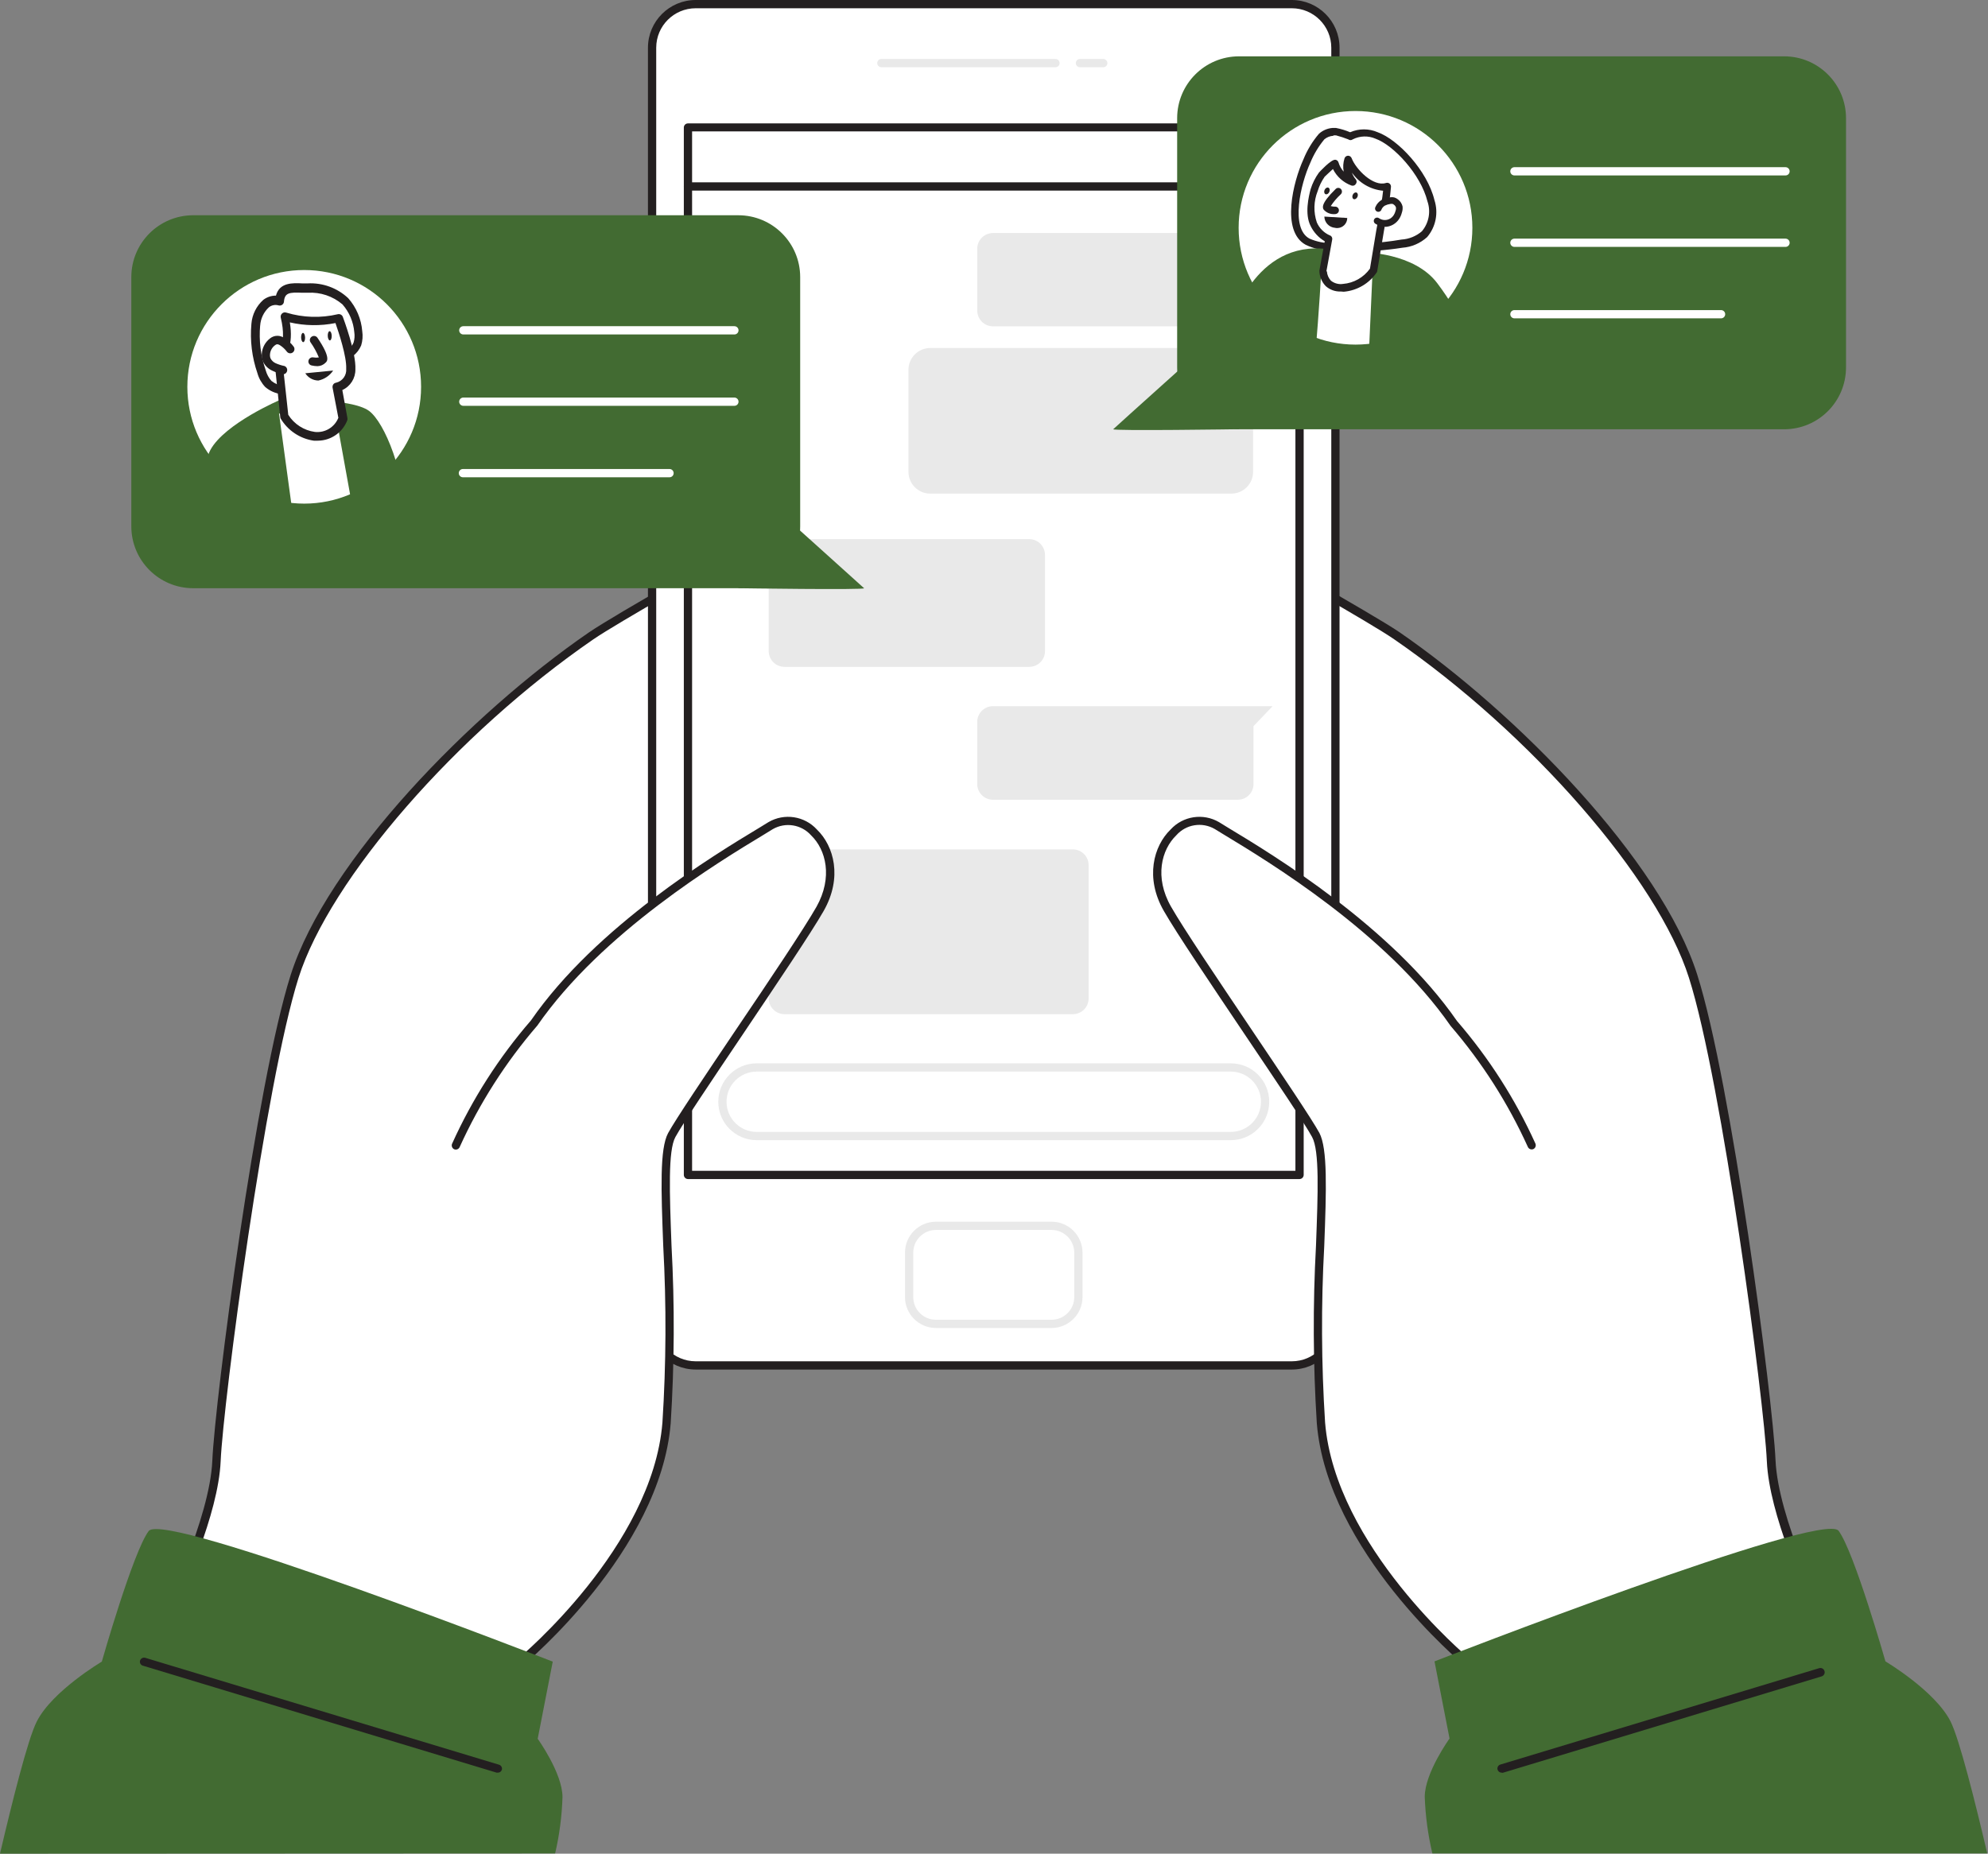 <svg width="193" height="180" viewBox="0 0 193 180" fill="none" xmlns="http://www.w3.org/2000/svg">
<rect x="0" y="0" width="193" height="180" fill="#808080" stroke="none"/>
<g clip-path="url(#clip0_53_115)">
<path d="M176.713 156.763C176.713 156.763 172.163 147.675 171.898 141.867C171.634 136.06 167.605 105.187 164.324 94.832C161.043 84.476 147.907 70.271 135.535 61.76C132.823 59.9 120.378 52.937 120.378 52.937L118.356 89.537C118.356 89.537 136.289 110.745 137.299 119.833C138.31 128.92 133.024 145.067 136.497 151.115C142.627 161.895 139.001 156.489 146.35 167.157L176.713 156.763Z" fill="white"/>
<path d="M146.359 167.567C146.227 167.568 146.104 167.501 146.031 167.39L144.619 165.289C140.992 160.018 140.992 160.018 139.684 157.597C139.042 156.418 138.08 154.629 136.193 151.308C134.132 147.675 135.046 140.882 136.025 133.663C136.699 128.721 137.389 123.612 136.971 119.842C135.985 110.979 118.3 89.972 118.124 89.763C118.062 89.682 118.028 89.584 118.028 89.482L120.05 52.874C120.058 52.736 120.137 52.611 120.258 52.545C120.377 52.472 120.526 52.472 120.644 52.545C121.156 52.834 133.144 59.556 135.832 61.368C147.234 69.205 161.252 83.53 164.773 94.647C168.087 105.074 172.107 135.771 172.372 141.787C172.62 147.442 177.082 156.433 177.13 156.522C177.179 156.626 177.179 156.746 177.13 156.85C177.09 156.961 177.001 157.046 176.889 157.083L146.52 167.51C146.472 167.543 146.417 167.563 146.359 167.567ZM118.798 89.386C120.402 91.302 136.747 110.931 137.733 119.777C138.159 123.644 137.46 128.801 136.778 133.79C135.864 140.544 134.918 147.522 136.85 150.923C138.785 154.324 139.706 156.041 140.349 157.228C141.633 159.634 141.633 159.634 145.243 164.84L146.519 166.693L176.166 156.522C175.267 154.662 171.754 147.065 171.529 141.876C171.272 136.061 167.196 105.108 163.97 94.953C160.922 85.328 148.613 71.211 135.333 62.067C133.007 60.463 123.233 54.952 120.779 53.565L118.798 89.386Z" fill="#231F20"/>
<path d="M16.239 156.763C16.239 156.763 20.789 147.675 21.054 141.867C21.319 136.06 25.346 105.187 28.628 94.832C31.91 84.476 45.045 70.271 57.417 61.76C60.129 59.9 72.573 52.937 72.573 52.937L74.596 89.537C74.596 89.537 56.663 110.745 55.652 119.833C54.641 128.92 59.928 145.067 56.454 151.115C50.325 161.895 53.951 156.489 46.601 167.157L16.239 156.763Z" fill="white"/>
<path d="M46.593 167.567C46.55 167.576 46.506 167.576 46.464 167.567L16.095 157.14C15.983 157.103 15.895 157.017 15.854 156.907C15.805 156.803 15.805 156.683 15.854 156.579C15.902 156.491 20.363 147.499 20.612 141.844C20.877 135.828 24.896 105.155 28.21 94.704C31.733 83.587 45.75 69.261 57.151 61.425C59.839 59.58 71.826 52.858 72.34 52.601C72.458 52.529 72.607 52.529 72.725 52.601C72.847 52.668 72.925 52.792 72.934 52.931L74.956 89.538C74.956 89.64 74.922 89.739 74.859 89.819C74.683 90.028 56.999 111.035 56.012 119.898C55.595 123.669 56.285 128.778 56.959 133.718C57.938 140.937 58.853 147.715 56.791 151.365C54.906 154.685 53.943 156.473 53.301 157.653C51.993 160.059 51.993 160.059 48.367 165.345L46.914 167.446C46.831 167.534 46.713 167.579 46.593 167.567ZM16.785 156.514L46.432 166.685L47.708 164.832C51.319 159.602 51.319 159.602 52.603 157.22C53.245 156.033 54.208 154.236 56.101 150.915C57.994 147.593 57.088 140.535 56.173 133.781C55.49 128.793 54.792 123.635 55.218 119.77C56.205 110.946 72.541 91.294 74.154 89.377L72.172 53.571C69.716 54.959 59.944 60.477 57.617 62.073C44.338 71.201 32.029 85.334 28.98 94.96C25.771 105.114 21.679 136.068 21.422 141.883C21.198 147.057 17.684 154.654 16.785 156.514Z" fill="#231F20"/>
<path d="M67.535 0.401H125.409C127.744 0.401 129.638 2.293 129.638 4.628V128.36C129.638 130.695 127.744 132.587 125.409 132.587H67.535C65.199 132.587 63.306 130.695 63.306 128.36V4.628C63.306 2.293 65.2 0.401 67.535 0.401Z" fill="white"/>
<path d="M125.417 132.988H67.535C64.98 132.983 62.909 130.914 62.905 128.36V4.628C62.909 2.074 64.98 0.004 67.535 0H125.417C127.972 0.004 130.042 2.074 130.046 4.628V128.36C130.042 130.914 127.973 132.983 125.417 132.988ZM67.535 0.802C65.422 0.806 63.712 2.517 63.707 4.628V128.36C63.711 130.472 65.422 132.182 67.535 132.187H125.417C127.529 132.182 129.24 130.472 129.245 128.36V4.628C129.24 2.517 127.529 0.806 125.417 0.802H67.535V0.802Z" fill="#231F20"/>
<path d="M126.156 12.36H66.788V114.091H126.156V12.36Z" fill="white"/>
<path d="M126.164 114.491H66.788C66.569 114.488 66.392 114.311 66.388 114.091V12.384C66.388 12.163 66.567 11.983 66.788 11.983H126.164C126.386 11.983 126.565 12.163 126.565 12.384V114.091C126.56 114.311 126.383 114.488 126.164 114.491ZM67.19 113.689H125.762V12.761H67.19V113.689Z" fill="#231F20"/>
<path d="M90.827 119.032H102.115C103.551 119.032 104.715 120.195 104.715 121.631V125.945C104.715 127.38 103.551 128.544 102.115 128.544H90.827C89.391 128.544 88.227 127.38 88.227 125.945V121.631C88.228 120.195 89.391 119.032 90.827 119.032Z" fill="white"/>
<path d="M102.093 128.954H90.859C89.204 128.949 87.863 127.61 87.859 125.954V121.639C87.859 119.98 89.201 118.635 90.859 118.631H102.093C103.751 118.635 105.093 119.98 105.093 121.639V125.954C105.089 127.61 103.748 128.949 102.093 128.954ZM90.859 119.433C89.644 119.438 88.661 120.424 88.661 121.639V125.954C88.661 127.168 89.645 128.152 90.859 128.152H102.093C103.306 128.152 104.291 127.168 104.291 125.954V121.639C104.291 120.424 103.308 119.438 102.093 119.433H90.859Z" fill="#E9E9E9"/>
<path d="M102.47 6.529H85.564C85.344 6.524 85.167 6.348 85.163 6.128C85.163 5.906 85.343 5.727 85.564 5.727H102.47C102.691 5.727 102.871 5.906 102.871 6.128C102.871 6.349 102.691 6.529 102.47 6.529Z" fill="#E9E9E9"/>
<path d="M107.108 6.529H104.844C104.624 6.529 104.443 6.349 104.443 6.128C104.443 5.906 104.624 5.727 104.844 5.727H107.108C107.328 5.727 107.508 5.906 107.508 6.128C107.508 6.349 107.329 6.529 107.108 6.529Z" fill="#E9E9E9"/>
<path d="M126.164 18.505H66.788C66.569 18.5 66.392 18.323 66.388 18.104C66.388 17.882 66.567 17.702 66.788 17.702H126.164C126.386 17.702 126.565 17.882 126.565 18.104C126.56 18.323 126.383 18.5 126.164 18.505Z" fill="#231F20"/>
<path d="M123.548 22.627H120.266H120.122H96.364C95.535 22.652 94.875 23.33 94.871 24.159V30.158C94.875 31.002 95.559 31.686 96.403 31.69H120.161C121.007 31.69 121.693 31.004 121.693 30.158V24.544L123.548 22.627Z" fill="#E9E9E9"/>
<path d="M72.734 52.353H76.015H76.16H99.918C100.764 52.353 101.45 53.039 101.45 53.885V63.222C101.455 64.063 100.775 64.749 99.934 64.753C99.927 64.753 99.923 64.753 99.917 64.753H76.16C75.313 64.753 74.627 64.067 74.627 63.222V54.246L72.734 52.353Z" fill="#E9E9E9"/>
<path d="M72.734 82.48H76.015H76.16H104.162C105.006 82.484 105.687 83.169 105.687 84.011V96.95C105.687 97.792 105.006 98.477 104.162 98.481H76.16C75.316 98.477 74.632 97.793 74.627 96.95V84.372L72.734 82.48Z" fill="#E9E9E9"/>
<path d="M123.548 68.572H120.266H120.122H96.364C95.52 68.594 94.853 69.293 94.871 70.135V76.127C94.871 76.974 95.557 77.659 96.403 77.659H120.161C121.002 77.663 121.69 76.984 121.693 76.143C121.693 76.137 121.693 76.132 121.693 76.126V70.512L123.548 68.572Z" fill="#E9E9E9"/>
<path d="M90.314 33.792H119.536C120.705 33.792 121.654 34.74 121.654 35.91V45.816C121.654 46.985 120.706 47.933 119.536 47.933H90.314C89.145 47.933 88.196 46.985 88.196 45.816V35.91C88.195 34.74 89.144 33.792 90.314 33.792Z" fill="#E9E9E9"/>
<path d="M73.464 103.656H119.488C121.327 103.656 122.818 105.146 122.818 106.984C122.818 108.822 121.327 110.313 119.488 110.313H73.464C71.626 110.313 70.135 108.822 70.135 106.984C70.135 105.146 71.625 103.656 73.464 103.656Z" fill="white"/>
<path d="M119.488 110.714H73.464C71.404 110.714 69.733 109.045 69.733 106.984C69.733 104.925 71.403 103.254 73.464 103.254H119.488C121.549 103.254 123.22 104.924 123.22 106.984C123.219 109.044 121.549 110.714 119.488 110.714ZM73.464 104.056C71.847 104.056 70.535 105.367 70.535 106.984C70.535 108.602 71.847 109.912 73.464 109.912H119.488C121.106 109.912 122.416 108.602 122.416 106.984C122.416 105.367 121.106 104.056 119.488 104.056H73.464Z" fill="#E9E9E9"/>
<path d="M50.589 161.351C50.589 161.351 63.699 150.554 64.71 138.178C65.721 125.802 63.699 113.001 65.216 110.217C66.733 107.433 77.3 92.298 79.626 88.255C82.659 82.953 78.11 78.156 74.812 80.178C71.514 82.199 58.653 89.514 51.832 99.364C48.746 102.931 46.194 106.926 44.257 111.227" fill="white"/>
<path d="M50.589 161.752C50.467 161.749 50.353 161.694 50.276 161.6C50.137 161.429 50.163 161.179 50.332 161.038C50.46 160.934 63.33 150.202 64.309 138.147C64.675 132.434 64.701 126.705 64.389 120.99C64.181 115.503 64.036 111.549 64.863 110.025C65.601 108.677 68.441 104.458 71.442 99.998C74.7 95.185 78.078 90.14 79.265 88.055C80.87 85.191 80.188 82.512 78.752 81.124C77.812 80.059 76.251 79.804 75.021 80.515L74.147 81.052C69.846 83.651 58.428 90.541 52.162 99.59C49.097 103.144 46.557 107.121 44.62 111.395C44.525 111.594 44.291 111.682 44.09 111.596C43.891 111.499 43.803 111.263 43.89 111.059C45.849 106.72 48.427 102.689 51.544 99.091C57.867 89.947 69.388 82.985 73.729 80.37L74.603 79.833C76.143 78.934 78.101 79.232 79.305 80.546C80.966 82.15 81.809 85.214 79.964 88.455C78.761 90.564 75.374 95.585 72.109 100.447C69.116 104.891 66.292 109.093 65.57 110.408C64.847 111.724 65 115.806 65.192 120.957C65.505 126.704 65.478 132.465 65.112 138.209C64.101 150.61 50.974 161.551 50.846 161.655C50.774 161.717 50.683 161.751 50.589 161.752Z" fill="#231F20"/>
<path d="M53.894 179.975C54.312 178.18 54.551 176.347 54.608 174.505C54.608 172.18 52.201 168.842 52.201 168.842L53.662 161.351C53.662 161.351 15.951 146.648 14.434 148.67C12.918 150.691 9.884 161.351 9.884 161.351C9.884 161.351 5.07 164.199 3.57 167.166C2.696 168.874 1.163 175.051 -0.001 179.999L53.894 179.975Z" fill="#426B32"/>
<path d="M142.363 161.351C142.363 161.351 129.253 150.554 128.242 138.178C127.231 125.802 129.253 113.001 127.737 110.217C126.22 107.434 115.652 92.298 113.326 88.255C110.293 82.953 114.843 78.156 118.14 80.178C121.438 82.199 134.3 89.514 141.12 99.364C144.206 102.931 146.758 106.926 148.695 111.227" fill="white"/>
<path d="M142.363 161.752C142.269 161.751 142.179 161.717 142.106 161.656C141.978 161.552 128.851 150.611 127.84 138.21C127.474 132.466 127.448 126.705 127.76 120.957C127.952 115.807 128.106 111.741 127.382 110.409C126.66 109.077 123.836 104.891 120.844 100.448C117.578 95.587 114.192 90.566 112.988 88.456C111.143 85.247 111.985 82.151 113.646 80.547C114.85 79.232 116.808 78.935 118.348 79.833L119.222 80.371C123.563 82.986 135.084 89.948 141.447 99.14C144.543 102.723 147.106 106.731 149.062 111.044C149.148 111.247 149.061 111.484 148.861 111.581C148.659 111.666 148.426 111.578 148.332 111.38C146.404 107.123 143.878 103.164 140.83 99.621C134.522 90.525 123.105 83.635 118.805 81.036L117.93 80.499C116.7 79.788 115.14 80.044 114.2 81.108C112.764 82.496 112.049 85.175 113.686 88.039C114.873 90.124 118.251 95.137 121.509 99.982C124.51 104.443 127.35 108.66 128.088 110.008C128.891 111.533 128.77 115.488 128.562 120.973C128.249 126.689 128.277 132.417 128.643 138.13C129.621 150.163 142.492 160.919 142.62 161.023C142.789 161.164 142.815 161.413 142.676 161.585C142.602 161.684 142.487 161.745 142.363 161.752Z" fill="#231F20"/>
<path d="M48.334 172.131H48.214L13.873 161.744C13.663 161.687 13.539 161.47 13.595 161.262C13.597 161.256 13.598 161.251 13.6 161.246C13.669 161.035 13.893 160.918 14.106 160.981L48.447 171.36C48.66 171.423 48.782 171.645 48.72 171.858C48.661 172.022 48.507 172.13 48.334 172.131Z" fill="#231F20"/>
<path d="M139.057 179.976H192.927C191.772 175.051 190.232 168.874 189.357 167.142C187.841 164.174 183.043 161.327 183.043 161.327C183.043 161.327 180.01 150.668 178.493 148.645C176.977 146.625 139.265 161.327 139.265 161.327L140.725 168.818C140.725 168.818 138.318 172.155 138.318 174.481C138.384 176.333 138.631 178.173 139.057 179.976Z" fill="#426B32"/>
<path d="M176.713 162.377L145.758 171.739Z" fill="white"/>
<path d="M145.773 172.131C145.595 172.128 145.44 172.011 145.389 171.842C145.326 171.63 145.448 171.407 145.661 171.344L176.617 161.984C176.837 161.922 177.067 162.051 177.129 162.273C177.192 162.494 177.063 162.724 176.841 162.785L145.886 172.147L145.773 172.131Z" fill="#231F20"/>
<path d="M18.759 20.902H71.675C74.994 20.902 77.684 23.592 77.684 26.91V51.11C77.684 54.428 74.994 57.118 71.675 57.118H18.759C15.439 57.118 12.749 54.428 12.749 51.11V26.91C12.749 23.592 15.439 20.902 18.759 20.902Z" fill="#426B32"/>
<path d="M29.534 48.904C35.8 48.904 40.88 43.826 40.88 37.562C40.88 31.298 35.8 26.221 29.534 26.221C23.268 26.221 18.189 31.298 18.189 37.562C18.189 43.826 23.268 48.904 29.534 48.904Z" fill="white"/>
<path d="M24.841 31.514C24.707 33.072 24.9 34.641 25.411 36.118C25.538 36.549 25.76 36.947 26.061 37.282C26.45 37.609 26.927 37.815 27.432 37.875C28.241 38.032 29.063 38.112 29.887 38.116C30.741 38.191 31.593 37.964 32.295 37.474C33.097 36.8 33.008 35.958 33.37 35.067C33.65 34.386 34.404 34.169 34.669 33.423C34.787 33.036 34.818 32.628 34.758 32.228C34.665 31.139 34.223 30.109 33.498 29.292C32.516 28.387 31.213 27.91 29.879 27.968C28.643 27.968 27.288 27.648 27.159 29.196C26.703 29.069 26.214 29.167 25.843 29.46C25.262 29.994 24.903 30.727 24.841 31.514Z" fill="white"/>
<path d="M29.984 38.533H29.88C29.031 38.523 28.186 38.437 27.352 38.276C26.759 38.212 26.2 37.968 25.748 37.578C25.393 37.201 25.133 36.744 24.994 36.246C24.459 34.701 24.259 33.062 24.408 31.434C24.481 30.541 24.895 29.711 25.564 29.115C25.915 28.846 26.348 28.702 26.791 28.706C27.128 27.422 28.396 27.471 29.359 27.519H29.865C31.318 27.439 32.743 27.957 33.804 28.954C34.594 29.848 35.072 30.974 35.168 32.162C35.237 32.624 35.201 33.096 35.064 33.542C34.892 33.952 34.615 34.308 34.261 34.577C34.048 34.743 33.873 34.954 33.748 35.194C33.653 35.457 33.575 35.724 33.516 35.997C33.417 36.691 33.076 37.327 32.553 37.793C31.805 38.327 30.899 38.587 29.984 38.533ZM25.258 31.57C25.124 33.063 25.31 34.567 25.804 35.982C25.907 36.354 26.094 36.697 26.349 36.985C26.679 37.255 27.081 37.422 27.504 37.467C28.298 37.62 29.103 37.7 29.911 37.707C30.675 37.768 31.437 37.573 32.078 37.154C32.461 36.802 32.703 36.323 32.76 35.806C32.828 35.498 32.92 35.194 33.033 34.9C33.197 34.538 33.448 34.221 33.763 33.977C34.009 33.797 34.203 33.552 34.324 33.272C34.423 32.945 34.448 32.599 34.396 32.261C34.312 31.261 33.91 30.313 33.249 29.558C32.314 28.759 31.107 28.354 29.879 28.427H29.341C28.09 28.371 27.64 28.427 27.568 29.285C27.56 29.411 27.495 29.526 27.391 29.598C27.288 29.668 27.159 29.688 27.039 29.654C26.717 29.562 26.371 29.631 26.107 29.838C25.605 30.303 25.3 30.944 25.257 31.627V31.57H25.258Z" fill="#231F20"/>
<path d="M28.692 51.919L27.088 40.153L32.704 40.907L34.695 51.919L39.509 51.486C39.38 45.816 37.31 41.011 35.834 39.904C34.061 38.588 27.249 38.804 27.249 38.804C27.249 38.804 21.825 41.106 20.421 43.697C19.811 44.82 19.442 47.98 19.618 51.919H28.692V51.919Z" fill="#426B32"/>
<path d="M32.728 37.57L33.281 40.618C32.86 41.758 31.722 42.47 30.513 42.35C29.303 42.188 28.229 41.494 27.584 40.457L27.006 34.842C27.006 34.842 28.402 33.903 27.624 30.752C29.324 31.277 31.133 31.336 32.864 30.92C32.864 30.92 34.132 34.289 34.051 35.854C34.083 36.67 33.526 37.392 32.728 37.57Z" fill="white"/>
<path d="M30.875 42.791C30.736 42.799 30.597 42.799 30.457 42.791C29.119 42.594 27.94 41.804 27.248 40.642C27.223 40.594 27.209 40.543 27.208 40.489L26.63 34.875C26.616 34.725 26.687 34.579 26.815 34.498C26.815 34.498 27.938 33.623 27.256 30.84C27.223 30.692 27.273 30.54 27.384 30.439C27.496 30.334 27.658 30.304 27.801 30.358C29.425 30.848 31.15 30.901 32.801 30.511C33.002 30.465 33.208 30.575 33.282 30.767C33.338 30.912 34.582 34.233 34.502 35.869C34.515 36.73 34.018 37.517 33.234 37.875L33.723 40.57C33.739 40.641 33.739 40.715 33.723 40.786C33.281 41.98 32.148 42.778 30.875 42.791ZM27.986 40.281C28.56 41.189 29.506 41.796 30.57 41.942C31.552 42.048 32.483 41.486 32.849 40.57L32.287 37.642C32.27 37.53 32.296 37.415 32.359 37.321C32.425 37.234 32.523 37.176 32.631 37.161C33.25 37.015 33.667 36.438 33.61 35.805C33.666 34.618 32.872 32.244 32.567 31.37C31.103 31.662 29.593 31.641 28.138 31.305C28.507 33.518 27.786 34.585 27.409 34.979L27.986 40.281Z" fill="#231F20"/>
<path d="M30.481 33.062C30.481 33.062 31.597 34.667 31.34 34.995C31.083 35.325 30.337 35.1 30.337 35.1" fill="white"/>
<path d="M30.818 35.557C30.623 35.554 30.43 35.53 30.241 35.485C30.03 35.434 29.899 35.221 29.95 35.011C29.951 35.008 29.952 35.006 29.952 35.003C30.007 34.792 30.219 34.66 30.433 34.707C30.605 34.737 30.782 34.737 30.955 34.707C30.741 34.193 30.473 33.703 30.152 33.248C30.027 33.07 30.07 32.825 30.248 32.7C30.25 32.698 30.253 32.696 30.257 32.694C30.439 32.567 30.688 32.611 30.816 32.793C30.816 32.795 30.818 32.796 30.819 32.798C32.11 34.698 31.774 35.067 31.621 35.204C31.412 35.425 31.122 35.553 30.818 35.557Z" fill="#231F20"/>
<path d="M29.619 32.768C29.611 32.521 29.518 32.322 29.412 32.326C29.306 32.329 29.226 32.533 29.233 32.78C29.241 33.028 29.333 33.226 29.44 33.223C29.546 33.22 29.626 33.016 29.619 32.768Z" fill="#231F20"/>
<path d="M32.204 32.602C32.196 32.354 32.104 32.156 31.997 32.159C31.891 32.162 31.811 32.366 31.819 32.613C31.826 32.861 31.919 33.059 32.025 33.056C32.132 33.053 32.212 32.849 32.204 32.602Z" fill="#231F20"/>
<path d="M28.211 33.865C27.992 33.58 27.719 33.34 27.409 33.159C27.256 33.044 27.07 32.982 26.879 32.983C26.724 32.996 26.576 33.055 26.454 33.151C26.081 33.424 25.84 33.839 25.788 34.298C25.764 34.511 25.794 34.727 25.876 34.924C26.017 35.227 26.262 35.469 26.566 35.606C26.867 35.748 27.186 35.851 27.513 35.911" fill="white"/>
<path d="M27.553 36.327H27.457C27.099 36.261 26.75 36.148 26.422 35.99C26.029 35.809 25.714 35.493 25.532 35.101C25.428 34.846 25.39 34.571 25.42 34.298C25.474 33.726 25.765 33.203 26.222 32.855C26.635 32.525 27.221 32.525 27.635 32.855C27.974 33.064 28.271 33.336 28.509 33.657C28.642 33.84 28.601 34.098 28.416 34.23C28.232 34.363 27.975 34.322 27.843 34.138C27.665 33.902 27.448 33.698 27.201 33.537C27.116 33.474 27.016 33.436 26.912 33.425C26.835 33.437 26.763 33.47 26.703 33.521C26.427 33.722 26.25 34.031 26.214 34.371C26.197 34.515 26.212 34.66 26.262 34.796C26.369 35.007 26.544 35.173 26.759 35.27C27.035 35.391 27.322 35.483 27.618 35.542C27.833 35.625 27.939 35.868 27.855 36.082C27.8 36.224 27.673 36.325 27.522 36.344L27.553 36.327Z" fill="#231F20"/>
<path d="M32.343 35.982L29.639 36.246C29.918 36.679 30.393 36.943 30.907 36.952C31.493 36.828 32.008 36.48 32.343 35.982Z" fill="#231F20"/>
<path d="M71.297 32.477H44.98C44.758 32.477 44.578 32.297 44.578 32.076C44.578 31.855 44.758 31.675 44.98 31.675H71.297C71.519 31.675 71.698 31.855 71.698 32.076C71.698 32.297 71.52 32.477 71.297 32.477Z" fill="white"/>
<path d="M71.297 39.407H44.98C44.758 39.407 44.578 39.227 44.578 39.006C44.578 38.785 44.758 38.605 44.98 38.605H71.297C71.519 38.605 71.698 38.785 71.698 39.006C71.698 39.227 71.52 39.407 71.297 39.407Z" fill="white"/>
<path d="M64.999 46.345H44.94C44.719 46.345 44.539 46.166 44.539 45.944C44.539 45.723 44.719 45.543 44.94 45.543H64.999C65.221 45.543 65.4 45.723 65.4 45.944C65.4 46.166 65.221 46.345 64.999 46.345Z" fill="white"/>
<path d="M71.675 57.117C71.675 57.117 84.071 57.301 83.886 57.117C83.701 56.933 74.082 48.294 74.082 48.294L71.675 57.117Z" fill="#426B32"/>
<path d="M173.206 41.685H120.29C116.971 41.685 114.281 38.995 114.281 35.677V11.478C114.281 8.159 116.971 5.47 120.29 5.47H173.206C176.525 5.47 179.216 8.159 179.216 11.478V35.677C179.216 38.995 176.526 41.685 173.206 41.685Z" fill="#426B32"/>
<path d="M131.596 33.463C137.862 33.463 142.941 28.385 142.941 22.122C142.941 15.858 137.862 10.78 131.596 10.78C125.33 10.78 120.25 15.858 120.25 22.122C120.25 28.385 125.33 33.463 131.596 33.463Z" fill="white"/>
<path d="M173.359 17.036H147.025C146.803 17.036 146.623 16.856 146.623 16.635C146.623 16.413 146.803 16.234 147.025 16.234H173.342C173.564 16.234 173.743 16.413 173.743 16.635C173.743 16.856 173.564 17.036 173.342 17.036H173.359Z" fill="white"/>
<path d="M173.359 23.975H147.025C146.803 23.975 146.623 23.794 146.623 23.573C146.623 23.352 146.803 23.172 147.025 23.172H173.342C173.564 23.172 173.743 23.352 173.743 23.573C173.743 23.789 173.573 23.966 173.359 23.975Z" fill="white"/>
<path d="M167.084 30.913H147.025C146.803 30.913 146.623 30.733 146.623 30.512C146.623 30.29 146.803 30.111 147.025 30.111H167.084C167.305 30.111 167.486 30.29 167.486 30.512C167.486 30.733 167.305 30.913 167.084 30.913Z" fill="white"/>
<path d="M120.29 41.677C120.29 41.677 107.901 41.861 108.078 41.677C108.255 41.493 117.883 32.854 117.883 32.854L120.29 41.677Z" fill="#426B32"/>
<path d="M129.373 12.785H129.677C130.156 12.887 130.622 13.044 131.066 13.25C131.845 12.812 132.787 12.771 133.601 13.138C136.289 14.1 140.823 19.883 138.256 22.763C137.647 23.273 136.889 23.572 136.098 23.613C133.861 23.99 131.59 24.11 129.326 23.974C128.494 23.975 127.671 23.793 126.919 23.437C124.696 22.226 126.004 17.453 126.847 15.609C127.208 14.741 127.694 13.93 128.29 13.203C128.597 12.95 128.976 12.804 129.373 12.785Z" fill="white"/>
<path d="M131.138 24.416C130.529 24.416 129.911 24.416 129.301 24.359C128.424 24.349 127.559 24.149 126.766 23.774C124.318 22.442 125.563 17.606 126.541 15.472C126.907 14.567 127.416 13.728 128.05 12.986C128.412 12.661 128.872 12.464 129.357 12.425H129.703C130.174 12.515 130.634 12.655 131.074 12.842C131.929 12.469 132.9 12.469 133.754 12.842C135.72 13.548 138.569 16.572 139.258 19.427C139.662 20.667 139.395 22.027 138.552 23.021C137.888 23.625 137.041 23.99 136.145 24.056C134.489 24.315 132.815 24.435 131.138 24.416ZM129.437 13.186C129.118 13.205 128.815 13.326 128.57 13.531C128.003 14.217 127.543 14.986 127.206 15.809C126.259 17.871 125.256 22.146 127.118 23.165C127.827 23.478 128.597 23.632 129.373 23.613C131.609 23.757 133.855 23.639 136.065 23.261C136.793 23.216 137.486 22.935 138.039 22.459C138.722 21.65 138.926 20.538 138.576 19.539C137.934 16.948 135.295 14.092 133.537 13.467C132.829 13.159 132.02 13.183 131.331 13.531C131.201 13.632 131.019 13.632 130.889 13.531C130.504 13.38 130.111 13.252 129.71 13.146H129.469L129.437 13.186Z" fill="#231F20"/>
<path d="M127.712 34.121C128.041 30.568 128.289 26.1 128.289 26.02L133.256 26.221L132.903 34.121L142.475 32.437C141.683 30.699 140.704 29.053 139.555 27.528C137.317 24.52 132.414 24.496 132.285 24.496C132.414 24.496 134.629 24.496 128.274 24.135C121.398 23.742 119.352 31.932 119.352 31.932L120.33 32.437L127.712 34.121Z" fill="#426B32"/>
<path d="M128.996 23.213L128.435 26.292C128.414 27.178 129.115 27.913 130.001 27.934C130.129 27.937 130.258 27.924 130.384 27.897C131.571 27.791 132.65 27.161 133.329 26.18L133.954 22.362C134.266 20.934 134.499 19.491 134.653 18.038C133.16 18.52 131.323 16.635 130.857 15.415C130.619 16.183 130.798 17.019 131.331 17.621C130.49 17.326 129.838 16.651 129.574 15.8C129.13 16.133 128.717 16.504 128.338 16.907C128.009 17.371 127.757 17.886 127.592 18.431C127.303 19.378 127.054 20.837 127.537 21.736C127.811 22.4 128.334 22.931 128.996 23.213Z" fill="white"/>
<path d="M130.175 28.306C129.636 28.331 129.109 28.143 128.707 27.784C128.316 27.382 128.095 26.846 128.09 26.285C128.09 26.236 128.468 24.199 128.611 23.429C128.017 23.081 127.541 22.565 127.239 21.945C126.638 20.782 127.055 19.058 127.239 18.368C127.42 17.793 127.69 17.252 128.042 16.764C128.042 16.764 129.229 15.448 129.646 15.513C129.788 15.532 129.903 15.633 129.944 15.77C130.042 16.103 130.216 16.41 130.449 16.668C130.367 16.238 130.395 15.794 130.529 15.377C130.578 15.228 130.711 15.126 130.867 15.12C131.023 15.119 131.163 15.215 131.22 15.36C131.621 16.419 133.314 18.168 134.558 17.766C134.672 17.728 134.799 17.749 134.895 17.823C134.989 17.894 135.043 18.008 135.04 18.128C134.958 19.142 134.808 20.15 134.591 21.143C134.503 21.601 134.414 22.05 134.343 22.498L133.708 26.308C133.7 26.356 133.685 26.402 133.66 26.444C132.931 27.526 131.75 28.219 130.45 28.329L130.175 28.306ZM128.819 26.357C128.842 26.693 128.981 27.011 129.212 27.256C129.542 27.519 129.967 27.633 130.384 27.569C131.431 27.485 132.389 26.941 133 26.085L133.617 22.348C133.698 21.899 133.786 21.433 133.873 20.976C134.034 20.174 134.194 19.331 134.275 18.521C133.057 18.411 131.95 17.768 131.25 16.764C131.331 17.006 131.459 17.23 131.627 17.422C131.731 17.552 131.731 17.735 131.627 17.864C131.54 18.008 131.362 18.072 131.203 18.016C130.421 17.73 129.778 17.156 129.406 16.412C129.1 16.685 128.699 17.07 128.603 17.158C128.303 17.587 128.073 18.061 127.921 18.561C127.534 19.53 127.506 20.606 127.84 21.594C128.08 22.151 128.521 22.598 129.076 22.845C129.257 22.895 129.369 23.077 129.333 23.262C129.333 23.318 128.787 26.221 128.771 26.341L128.819 26.357Z" fill="#231F20"/>
<path d="M133.834 20.196C133.925 19.977 134.09 19.796 134.3 19.683C134.495 19.581 134.707 19.513 134.925 19.483C135.044 19.455 135.168 19.455 135.287 19.483C135.37 19.51 135.446 19.553 135.511 19.611C135.677 19.725 135.794 19.896 135.84 20.092C135.861 20.255 135.842 20.42 135.784 20.573C135.737 20.746 135.669 20.91 135.575 21.062C135.393 21.353 135.106 21.563 134.772 21.648C134.422 21.722 134.057 21.655 133.753 21.464" fill="white"/>
<path d="M134.452 22.009C134.129 22.009 133.814 21.914 133.545 21.737C133.388 21.656 133.325 21.462 133.405 21.305C133.487 21.147 133.68 21.085 133.837 21.165C133.856 21.175 133.874 21.186 133.891 21.199C134.356 21.507 134.984 21.379 135.291 20.912C135.295 20.906 135.299 20.901 135.302 20.894C135.384 20.769 135.444 20.631 135.479 20.485C135.522 20.384 135.538 20.273 135.528 20.164C135.495 20.041 135.418 19.936 135.311 19.868C135.28 19.837 135.241 19.815 135.199 19.803C135.127 19.787 135.054 19.787 134.982 19.803C134.798 19.827 134.62 19.882 134.453 19.963C134.307 20.049 134.192 20.177 134.124 20.332C134.076 20.503 133.899 20.603 133.729 20.556C133.558 20.509 133.458 20.331 133.506 20.161C133.513 20.133 133.524 20.108 133.538 20.083C133.661 19.8 133.873 19.564 134.141 19.409C134.367 19.288 134.615 19.209 134.871 19.177C135.036 19.137 135.21 19.137 135.376 19.177C135.495 19.216 135.607 19.276 135.705 19.353C135.933 19.519 136.095 19.761 136.163 20.035C136.189 20.249 136.164 20.467 136.09 20.669C136.039 20.867 135.958 21.057 135.85 21.23C135.548 21.716 135.024 22.018 134.453 22.032V22.009H134.452Z" fill="#231F20"/>
<path d="M129.918 18.608C129.918 18.608 128.627 19.868 128.812 20.212C128.996 20.558 129.686 20.469 129.686 20.469" fill="white"/>
<path d="M129.59 20.79C129.18 20.826 128.778 20.665 128.507 20.357C128.41 20.197 128.169 19.812 129.67 18.351C129.806 18.211 130.03 18.209 130.17 18.345C130.172 18.346 130.174 18.349 130.176 18.351C130.314 18.492 130.314 18.716 130.176 18.856C129.801 19.201 129.471 19.588 129.189 20.012C129.348 20.057 129.514 20.076 129.678 20.068C129.876 20.098 130.012 20.282 129.982 20.479C129.959 20.635 129.835 20.758 129.678 20.782L129.59 20.79Z" fill="#231F20"/>
<path d="M131.701 18.703C131.576 18.646 131.41 18.739 131.33 18.913C131.25 19.086 131.286 19.273 131.411 19.331C131.536 19.388 131.702 19.295 131.782 19.122C131.862 18.948 131.826 18.761 131.701 18.703Z" fill="#231F20"/>
<path d="M128.969 18.226C128.844 18.168 128.678 18.261 128.598 18.434C128.518 18.608 128.554 18.795 128.679 18.852C128.804 18.91 128.97 18.817 129.05 18.643C129.13 18.47 129.094 18.283 128.969 18.226Z" fill="#231F20"/>
<path d="M128.571 21.031L130.794 21.167C130.794 21.707 130.356 22.145 129.816 22.146C129.742 22.146 129.669 22.138 129.599 22.121C129.028 22.072 128.585 21.603 128.571 21.031Z" fill="#231F20"/>
</g>
<defs>
<clipPath id="clip0_53_115">
<rect width="192.928" height="180" fill="white"/>
</clipPath>
</defs>
</svg>
